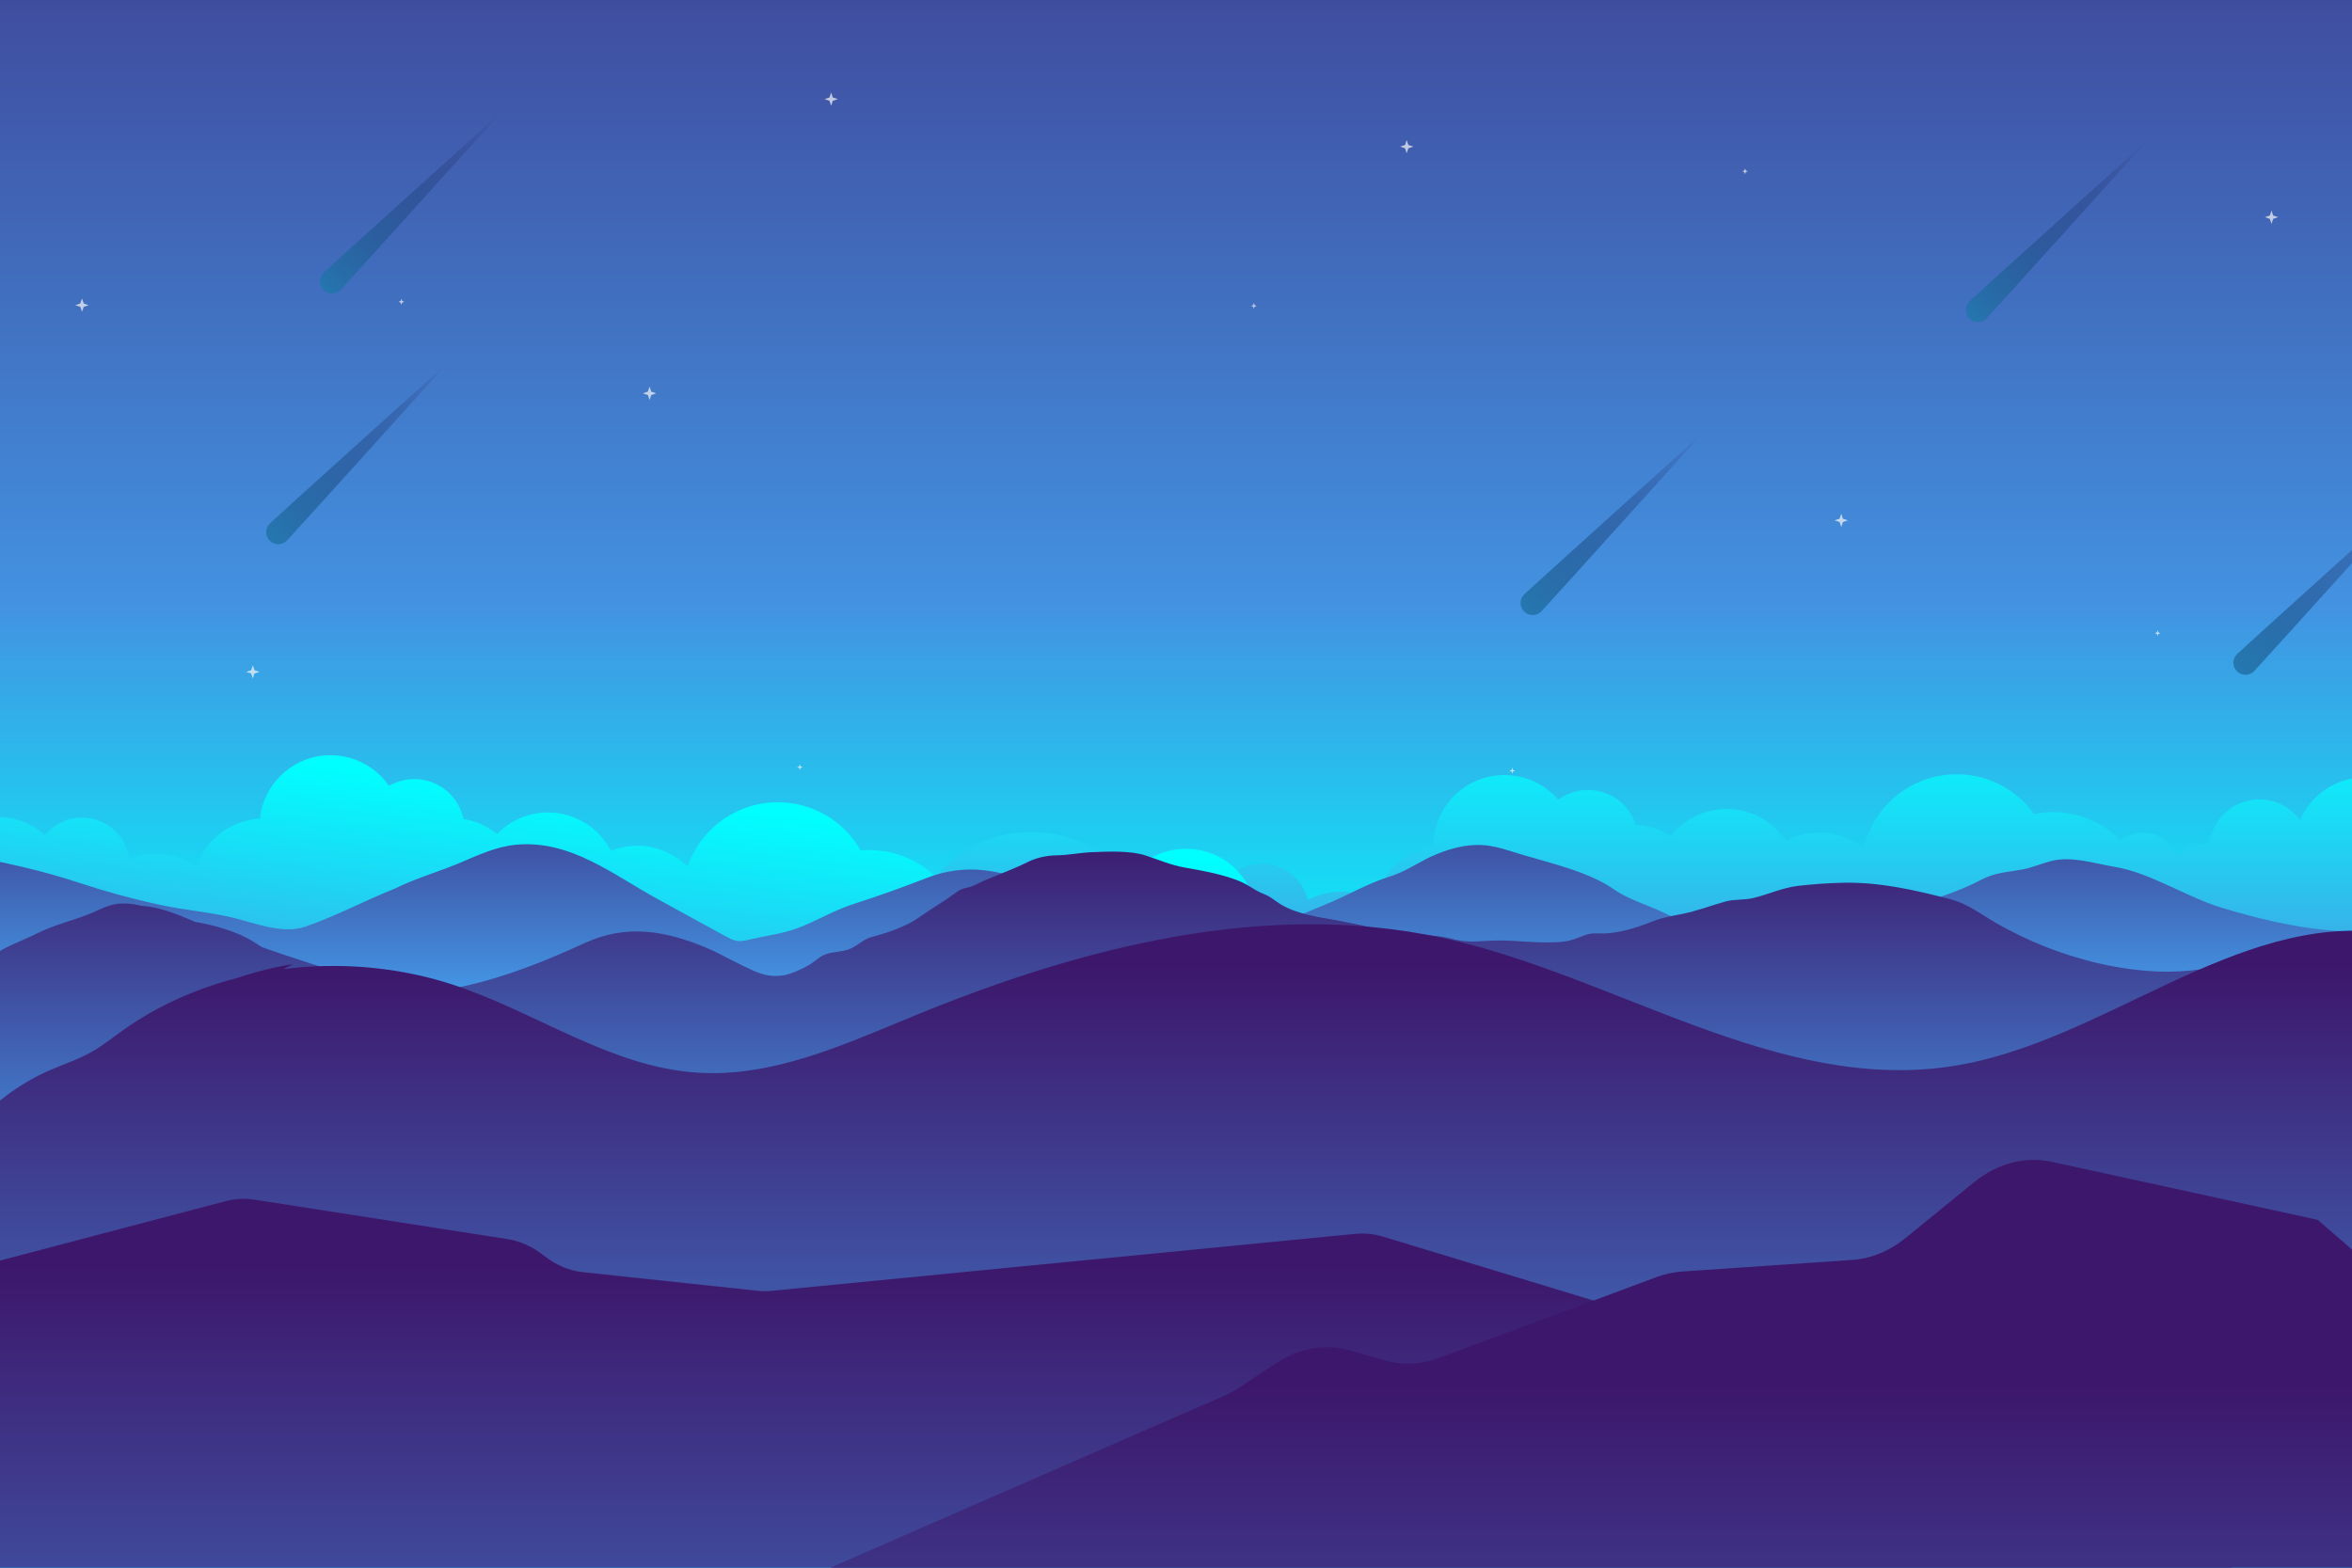 <svg version="1.2" xmlns="http://www.w3.org/2000/svg" viewBox="0 0 1500 1000" width="1500" height="1000">
	<rect x="0" y="0" width="1500" height="1000" fill="#333333" stroke="none"/>
	<title>2844297-ai</title>
	<defs>
		<clipPath clipPathUnits="userSpaceOnUse" id="cp1">
			<path d="m1500 1000h-1500v-1000h1500z"/>
		</clipPath>
		<linearGradient id="g1" x1="1083.3" y1="-303.7" x2="1083.3" y2="658.3" gradientUnits="userSpaceOnUse">
			<stop offset="0" stop-color="#3d176b"/>
			<stop offset=".716" stop-color="#4392e1"/>
			<stop offset="1" stop-color="#00ffff"/>
		</linearGradient>
		<linearGradient id="g2" x1="345" y1="289.2" x2="224.6" y2="407" gradientUnits="userSpaceOnUse">
			<stop offset="0" stop-color="#1b1450" stop-opacity="0"/>
			<stop offset="1" stop-color="#247ab2" stop-opacity="1"/>
		</linearGradient>
		<linearGradient id="g3" x1="1051.2" y1="705.2" x2="1051.2" y2="459.1" gradientUnits="userSpaceOnUse">
			<stop offset="0" stop-color="#6474d8"/>
			<stop offset="1" stop-color="#00ffff"/>
		</linearGradient>
		<linearGradient id="g4" x1="280.1" y1="743.2" x2="306.2" y2="498.5" gradientUnits="userSpaceOnUse">
			<stop offset="0" stop-color="#6474d8"/>
			<stop offset="1" stop-color="#00ffff"/>
		</linearGradient>
		<linearGradient id="g5" x1="920.8" y1="459.3" x2="920.8" y2="692.6" gradientUnits="userSpaceOnUse">
			<stop offset="0" stop-color="#3d176b"/>
			<stop offset=".716" stop-color="#4392e1"/>
			<stop offset="1" stop-color="#00ffff"/>
		</linearGradient>
		<linearGradient id="g6" x1="871" y1="531" x2="871" y2="846.6" gradientUnits="userSpaceOnUse">
			<stop offset="0" stop-color="#3d176b"/>
			<stop offset=".716" stop-color="#4392e1"/>
			<stop offset="1" stop-color="#00ffff"/>
		</linearGradient>
		<linearGradient id="g7" x1="915.7" y1="616" x2="915.7" y2="1193.8" gradientUnits="userSpaceOnUse">
			<stop offset="0" stop-color="#3d176b"/>
			<stop offset=".716" stop-color="#4392e1"/>
			<stop offset="1" stop-color="#00ffff"/>
		</linearGradient>
		<linearGradient id="g8" x1="1429" y1="147.4" x2="1308.5" y2="265.3" gradientUnits="userSpaceOnUse">
			<stop offset="0" stop-color="#1b1450" stop-opacity="0"/>
			<stop offset="1" stop-color="#247ab2" stop-opacity="1"/>
		</linearGradient>
		<linearGradient id="g9" x1="1145" y1="334.4" x2="1024.5" y2="452.3" gradientUnits="userSpaceOnUse">
			<stop offset="0" stop-color="#1b1450" stop-opacity="0"/>
			<stop offset="1" stop-color="#247ab2" stop-opacity="1"/>
		</linearGradient>
		<linearGradient id="g10" x1="1599.6" y1="372.5" x2="1479.2" y2="490.3" gradientUnits="userSpaceOnUse">
			<stop offset="0" stop-color="#1b1450" stop-opacity="0"/>
			<stop offset="1" stop-color="#247ab2" stop-opacity="1"/>
		</linearGradient>
		<linearGradient id="g11" x1="379.3" y1="129.2" x2="258.9" y2="247.1" gradientUnits="userSpaceOnUse">
			<stop offset="0" stop-color="#1b1450" stop-opacity="0"/>
			<stop offset="1" stop-color="#247ab2" stop-opacity="1"/>
		</linearGradient>
		<linearGradient id="g12" x1="732.9" y1="808.3" x2="732.9" y2="1586.2" gradientUnits="userSpaceOnUse">
			<stop offset="0" stop-color="#3d176b"/>
			<stop offset=".608" stop-color="#4392e1"/>
			<stop offset="1" stop-color="#00ffff"/>
		</linearGradient>
		<linearGradient id="g13" x1="1067.5" y1="883.6" x2="1067.5" y2="1762.7" gradientUnits="userSpaceOnUse">
			<stop offset="0" stop-color="#3d176b"/>
			<stop offset=".608" stop-color="#4392e1"/>
			<stop offset="1" stop-color="#00ffff"/>
		</linearGradient>
	</defs>
	<style>
		tspan { white-space:pre } 
		.s0 { fill: url(#g1) } 
		.s1 { mix-blend-mode: screen;fill: url(#g2) } 
		.s2 { fill: url(#g3) } 
		.s3 { fill: url(#g4) } 
		.s4 { fill: url(#g5) } 
		.s5 { fill: url(#g6) } 
		.s6 { fill: url(#g7) } 
		.s7 { mix-blend-mode: screen;fill: #f9f8f7 } 
		.s8 { mix-blend-mode: screen;fill: url(#g8) } 
		.s9 { mix-blend-mode: screen;fill: url(#g9) } 
		.s10 { mix-blend-mode: screen;fill: url(#g10) } 
		.s11 { mix-blend-mode: screen;fill: url(#g11) } 
		.s12 { fill: url(#g12) } 
		.s13 { fill: url(#g13) } 
	</style>
	<g id="BACKGROUND">
		<g id="&lt;Clip Group&gt;" clip-path="url(#cp1)">
			<path id="&lt;Path&gt;" class="s0" d="m1500 1000h-1500v-1000h1500z"/>
			<path id="&lt;Path&gt;" class="s1" d="m172 334c3-3 113.8-102.9 113.8-102.9 0 0-99.9 110.8-102.9 113.8-3 3-7.9 3-10.9 0-3-3-3-7.9 0-10.9z"/>
			<path id="&lt;Path&gt;" class="s2" d="m1553.9 594c2.3-5.4 3.6-11.4 3.6-17.7 0-8.1-2.1-15.7-5.9-22.3 1.2-4.1 1.9-8.4 1.9-12.9 0-25-20.2-45.2-45.2-45.2-18.6 0-34.5 11.2-41.5 27.2-5.9-8-15.3-13.2-25.9-13.2-16.4 0-29.9 12.3-31.9 28.2q-0.1 0-0.2 0c-7.8 0-14.9 2.8-20.5 7.3-3.6-8.4-12-14.3-21.8-14.3-5.3 0-10.2 1.8-14.2 4.8-11-11.1-26.2-17.9-43.1-17.9q-6.1 0-11.9 1.2c-11.1-15.3-29-25.3-49.4-25.3-28.9 0-53.2 20.2-59.3 47.4-7.8-6.4-17.8-10.2-28.6-10.2-7.6 0-14.8 1.8-21.1 5.2-8.1-12.3-22-20.3-37.7-20.3-14.5 0-27.4 6.8-35.7 17.4-6.4-4.3-14-6.9-22.2-7.3-4.2-12.9-16.3-22.2-30.6-22.2-7.1 0-13.6 2.3-18.9 6.2-8.3-9.6-20.6-15.7-34.4-15.7-24.9 0-45.2 20.2-45.2 45.2q0 0 0 0c-18.3 2.9-33 16.8-37.1 34.7-6.4-3.5-13.8-5.5-21.7-5.5-7.7 0-15 1.9-21.3 5.3-3.3-13.4-15.3-23.3-29.6-23.3-10.7 0-20 5.5-25.5 13.8-7.4-5.4-16.6-8.6-26.5-8.6-10.8 0-20.8 3.9-28.6 10.2-14.2-21.4-38.5-35.5-66.2-35.5-43.8 0-79.4 35.6-79.4 79.4 0 43.9 35.6 79.4 79.4 79.4 32.9 0 61.2-20 73.2-48.5 6.4 3.5 13.8 5.5 21.6 5.5 8.3 0 15.9-2.2 22.6-6 6.6 16.8 22.9 28.8 42.1 28.8 11.3 0 21.5-4.1 29.5-10.9q4.2 0.8 8.7 0.8c8.9 0 17.1-2.5 24.1-6.9 8.3 10.6 21.2 17.5 35.7 17.5 18.6 0 34.6-11.2 41.5-27.2 5.7 2.6 12.1 4.1 18.8 4.1 15.5 0 29.1-7.8 37.3-19.6 4.4 20.4 22.5 35.6 44.1 35.6 17.3 0 32.3-9.6 39.9-23.8 8.3 9.1 20.2 14.8 33.5 14.8 19.7 0 36.4-12.5 42.6-30 5 19.5 22.7 34 43.9 34 13.7 0 25.9-6.1 34.2-15.7 8.3 10.2 21 16.7 35.1 16.7 14.7 0 27.7-7 36-17.8 5.4 2.4 11.5 3.7 17.8 3.7 8.7 0 16.8-2.5 23.7-6.8 6.3 27 30.4 47 59.2 47 14.7 0 28.1-5.1 38.6-13.7 10.8 9.8 25.1 15.8 40.8 15.8 33.6 0 60.9-27.3 60.9-60.9 0-11.7-3.4-22.7-9.2-32z"/>
			<path id="&lt;Path&gt;" class="s3" d="m796.2 644.1c2.8-5.2 4.8-11 5.4-17.2 0.9-8.1-0.4-15.9-3.5-22.8 1.7-4 2.8-8.2 3.3-12.6 2.6-24.9-15.4-47.2-40.2-49.8-18.5-2-35.5 7.5-44.1 22.6-5-8.5-13.8-14.6-24.4-15.8-16.3-1.7-31 9.1-34.7 24.7q-0.1-0.1-0.2-0.1c-7.8-0.8-15.2 1.2-21.2 5.2-2.7-8.8-10.4-15.6-20.1-16.7-5.3-0.5-10.4 0.7-14.6 3.3-9.8-12.1-24.2-20.5-41-22.3q-6.1-0.7-12-0.1c-9.3-16.4-26.2-28.3-46.4-30.4-28.8-3.1-55 14.5-64 40.8-7.1-7.1-16.6-12-27.4-13.2-7.5-0.8-14.9 0.4-21.5 3-6.7-13-19.7-22.5-35.4-24.2-14.3-1.5-27.9 3.9-37.2 13.5-6-4.9-13.3-8.3-21.4-9.6-2.8-13.2-13.8-23.7-28-25.3-7.1-0.7-13.8 0.9-19.5 4.2-7.3-10.5-18.8-17.8-32.5-19.3-24.8-2.7-47.1 15.3-49.8 40.2q0 0 0 0c-18.5 0.9-34.6 13.2-40.5 30.6-6-4.2-13.2-7-21-7.9-7.7-0.8-15.1 0.4-21.8 3.1-1.8-13.6-12.7-24.8-27-26.3-10.6-1.1-20.5 3.3-26.8 11-6.8-6.2-15.5-10.3-25.4-11.3-10.8-1.2-21.1 1.6-29.5 7.1-11.9-22.8-34.6-39.4-62.1-42.4-43.6-4.6-82.7 27-87.3 70.6-4.7 43.6 26.9 82.7 70.5 87.4 32.7 3.5 62.9-13.5 77.9-40.6 6 4.2 13.2 7 20.9 7.8 8.2 0.9 16.1-0.5 23.1-3.6 4.7 17.5 19.8 31.1 38.8 33.1 11.2 1.2 21.9-1.8 30.5-7.7q4.1 1.3 8.6 1.8c8.8 0.9 17.3-0.7 24.7-4.4 7.1 11.5 19.2 19.7 33.6 21.2 18.5 2 35.6-7.5 44.2-22.6 5.4 3.2 11.6 5.3 18.3 6 15.3 1.7 29.7-4.6 39-15.5 2.3 20.8 18.6 37.9 40.2 40.2 17.2 1.8 33.1-6.2 42.2-19.6 7.3 10 18.5 16.9 31.7 18.3 19.6 2.1 37.5-8.6 45.6-25.3 2.9 20 19 36.3 40 38.5 13.6 1.5 26.4-3.3 35.7-12 7.2 11 19 18.9 33.1 20.4 14.6 1.5 28.3-4 37.6-13.9 5.2 2.9 11.1 4.9 17.4 5.6 8.6 0.9 17-0.7 24.3-4.3 3.3 27.5 25.2 50 53.9 53 14.5 1.6 28.4-2.1 39.8-9.6 9.7 10.9 23.3 18.4 38.9 20.1 33.4 3.5 63.4-20.7 66.9-54.1 1.3-11.7-0.9-22.9-5.6-32.8z"/>
			<path id="&lt;Path&gt;" class="s4" d="m-284.1 691.7c2.8-22.5 29.2-53 42.6-70.5 17.4-22.9 37.3-44 59.8-62 38.2-30.5 93.6-26.6 139.5-17.8 30.7 6 60.9 11.3 90.7 21.1 17.9 5.9 36.1 11 54.6 14.9 17.5 3.7 34.9 4.7 52.3 9.8 12.6 3.6 27.2 8.1 39.3 3.9 19.1-6.5 38.3-16.8 57.4-24.4 13.1-6.5 27.7-10.6 41.2-16.3 11.8-5 23.3-10.5 36.3-11.6 34.7-3 61.8 19.5 90.2 34.9 14.7 8 29.3 16.2 44.2 24.2 5.8 3.1 7.9 2.9 15.6 1.1 9.1-2.1 19-3.4 27.8-6.5 12.5-4.4 24.1-11.8 36.8-15.8 15.9-5.1 31.3-10.6 46.9-16.7 50.3-19.4 90.3 18.8 133.3 38.8 19.8 9.1 34 8.2 55 2.8 22.8-5.9 44.3-15.9 66.1-24.7 13.5-5.5 26.3-13.2 40.3-17.6 9.4-2.9 15.6-7.2 24.2-11.6 8-4 17.9-7.5 26.9-8.4 13.5-1.4 21.7 2.3 34.6 6.1 19.3 5.7 42.3 11 58.1 22.1 8.5 6 20.8 9.7 30.4 14.2 32.4 15.6 64.1 29.3 101 20 23.6-6 45.1-19.4 68.3-26.9 12.7-4.1 23.1-7.8 34.4-13.7 8.8-4.6 16.4-4.7 25.7-6.4 6.2-1.1 12.6-3.9 18.5-5.4 13.2-3.5 27.7 1.5 41 3.7 22.6 3.8 45.4 19.1 67.6 25.9 43.4 13.2 90 22.1 134.5 8.8 28.1-8.3 48.6-32.4 75.6-40.5 24.2-7.2 37 11.8 51.4 29.4 51.6 63.3 60.8 156 64.7 235.4 2.7 55.4-12.9 96.7-38.7 145.6-49.3 93.3-113.6 190.8-187.9 266.1-86.2 87.3-202.6 165.2-325.1 184.5-124.8 19.6-242-0.9-363.4-23.2-68.3-12.6-139.8-20.1-209-28.6-85.9-10.7-172.4-27.3-258.7-33.9-75.4-5.7-145.5 11.8-220.2 14.7-119.4 4.7-216.8-26.7-304.2-109.6-91.4-86.8-98.7-201.4-95-320.5 1.4-44.6 15.4-99.2 3.5-143-8-29.6-30.3-54.7-28.1-72.4z"/>
			<path id="&lt;Path&gt;" class="s5" d="m-35.6 619.6c6.4-3.2 15.5-2.8 22.5-5.6 4.2-1.6 7.4-3.8 11.1-6.2 7.8-5 17.2-8.1 25.6-12.4 11.5-5.8 23.6-8.2 35.3-13.2 7.2-3.1 11.8-5.9 19.9-5.9 15.7 0 27.7 9 42.9 11.3 14.1 2.1 30.7 6.7 42.3 14.6 4.5 3 9.2 5.8 13.8 9 13 8.8 30.2 8.3 45.1 11.5 17.6 3.8 34.3 11.6 52.8 9.7 32.4-3.4 68.1-17.4 97.1-30.8 26.5-12.2 51.1-8.1 77.6 2.9 7.4 3.1 13.6 6.8 20.7 10.2 9.9 4.7 17 9.3 28.8 7.4 5-0.9 12.2-4.2 16.5-6.8 3.4-2.1 6.2-5.1 9.9-6.5 5.4-2 11.3-1.4 16.6-3.9 4.2-2 8-5.7 12.3-7 3.3-1 6.9-1.9 10.3-3 4.9-1.6 9.3-3.5 13.9-5.7 3.1-1.5 5.6-3.2 8.4-5.2 7-4.9 14.3-9 21.1-14.1 3.1-2.3 4.4-3 7.6-3.6 4.3-0.9 7.3-2.9 11.2-4.6 9.4-4 18.9-7.4 27.9-11.9 5.7-2.8 12.1-4.1 18.3-4.2 7.5-0.1 14.9-1.7 22.3-2 10.3-0.4 24.3-1.1 34.1 2 8.7 2.8 16.4 6.3 25.8 7.9 11.5 2 29.4 5.2 39.5 11.1 3.5 2.1 6.5 4.2 10.7 5.8 4.4 1.7 6.7 4.2 10.2 6.3 10.6 6.4 23.3 8.1 35.3 10.2 12.5 2.3 24.6 5.3 37.1 7.4 12.2 2.1 25.8 1.5 37.7 4.7 10.5 2.9 19.1 0.9 30 0.9 8.5 0 16.9 1 25.3 1.2 6.9 0.1 15.7 0.3 22.1-2 6.1-2.1 8.3-4 14.9-3.7 12 0.6 24.3-3.4 35.4-7.8 5.9-2.3 11.8-3.3 18-4.5 9.8-1.9 18.9-5.5 28.3-8.1 5.5-1.5 12.2-0.8 17.7-2.2 9.5-2.3 18.4-6.5 28.2-7.7 9.5-1.1 19.2-1.8 28.7-2 23.4-0.6 46.3 4.7 68.7 10.5 10.6 2.7 19.2 9.4 28.5 14.8 10.5 6.1 21.6 11.4 33 15.9 22.5 8.7 46.4 14.3 70.5 15.4 37.8 1.6 74.2-12.6 110.4-21.2 29-6.9 57.9-16 88.1-16 62 0 109 51.3 136.1 99 31.4 55.5 40.9 120.2 38.5 182.2-1.6 41.6-8.7 83.1-21.1 123.1-16.7 53.5-37.4 109-61.9 159.6-21.2 43.9-32.6 72.7-75.8 95.9-39.5 21.1-122.2 28.9-163.4 35.1-77.4 11.7-153.8 15.4-232 10-98.8-6.8-196.3-22.3-295.2-28.7-94.4-6.2-188.4-13.6-282.5-22.5-111.3-10.6-222.4-25.3-334-32.7-105.2-7-197.3-26.4-295.8-58.1-74-23.8-153.3-38.5-205.2-95.3-30.7-33.6-60.2-90.4-63.6-135-1.9-24.9 13.8-48 22.3-70.7 9.8-26 22.9-52.3 40.1-74.8 13.4-17.5 28.1-34.2 44-50.1 30.6-30.7 61.4-53.9 100.5-75 39.1-21.1 79.8-41.3 121.7-57.3 11.9-4.6 24.2-8.8 37.1-9.5 20.2-1.1 39.6 11.1 58 17.7 25.4 9.1 50.9 18 76.9 25.7q3.6 1 7.2 2.2"/>
			<path id="&lt;Path&gt;" class="s6" d="m-64.7 746.5c22.7-0.3 32.4-7.9 45.6-24.9 13.2-17.1 31.2-30.3 51-39 9.1-3.9 18.6-7 27.2-12 6.3-3.6 12-8.2 17.9-12.4 59.5-43.2 142.3-52.8 211.5-30.2 52.8 17.2 100.5 52.5 155.9 56.2 48 3.3 93.8-17.8 138.3-36.1 106.6-43.9 224.2-74.2 336.9-49.9 110.4 23.9 213.7 99.1 325.3 81.9 96.6-14.8 180.2-97.9 277.1-85.1 55 7.3 101.4 45.2 136.2 88.4 46.5 57.7 77.7 127.6 89.7 200.8 7.9 47.7 7.2 98.6-14.2 141.9-35.9 73-120 107.5-198.9 126.9-328 80.7-671.5 5.9-1009.2-0.1-107.6-1.9-216 3.2-322-15.2-106-18.3-211.9-63.2-279.3-147-34-42.2-55.7-106.6-21.1-148.3 8.5-10.2 19.9-18.2 25.9-30 8.1-16-8.6-27.7-3.8-39.5 5.5-13.4 32.5-25 43.4-34.3 15.9-13.6 31.7-27.3 49-39.1 50.7-34.7 107-74.8 169.2-84.5"/>
			<g id="&lt;Group&gt;" style="opacity: .7">
				<path id="&lt;Path&gt;" class="s7" d="m897.1 89.3l1.1 3.2 3.2 1-3.2 1.1-1.1 3.2-1-3.2-3.2-1.1 3.2-1z"/>
				<path id="&lt;Path&gt;" class="s7" d="m799.7 193.2l0.4 1.5 1.4 0.4-1.4 0.5-0.4 1.4-0.5-1.4-1.4-0.5 1.4-0.4z"/>
				<path id="&lt;Path&gt;" class="s7" d="m530.1 59l1 3.2 3.3 1-3.3 1.1-1 3.2-1.1-3.2-3.2-1.1 3.2-1z"/>
				<path id="&lt;Path&gt;" class="s7" d="m161.2 424.3l1.1 3.2 3.2 1.1-3.2 1-1.1 3.2-1-3.2-3.2-1 3.2-1.1z"/>
				<path id="&lt;Path&gt;" class="s7" d="m414.3 246.6l1 3.2 3.2 1.1-3.2 1.1-1 3.2-1.1-3.2-3.2-1.1 3.2-1.1z"/>
				<path id="&lt;Path&gt;" class="s7" d="m1174.3 327.7l1 3.2 3.2 1-3.2 1.1-1 3.2-1.1-3.2-3.2-1.1 3.2-1z"/>
				<path id="&lt;Path&gt;" class="s7" d="m1448.7 134.3l1 3.2 3.2 1-3.2 1.1-1 3.2-1.1-3.2-3.2-1.1 3.2-1z"/>
				<path id="&lt;Path&gt;" class="s7" d="m52.3 190.4l1.1 3.2 3.2 1.1-3.2 1-1.1 3.2-1.1-3.2-3.2-1 3.2-1.1z"/>
				<path id="&lt;Path&gt;" class="s7" d="m1112.9 107.4l0.5 1.4 1.4 0.5-1.4 0.4-0.5 1.5-0.5-1.5-1.4-0.4 1.4-0.5z"/>
				<path id="&lt;Path&gt;" class="s7" d="m1376 402l0.5 1.4 1.4 0.5-1.4 0.5-0.5 1.4-0.4-1.4-1.4-0.5 1.4-0.5z"/>
				<path id="&lt;Path&gt;" class="s7" d="m964.5 489.7l0.4 1.5 1.4 0.4-1.4 0.5-0.4 1.4-0.5-1.4-1.4-0.5 1.4-0.4z"/>
				<path id="&lt;Path&gt;" class="s7" d="m510.1 487.5l0.5 1.4 1.4 0.5-1.4 0.4-0.5 1.4-0.4-1.4-1.4-0.4 1.4-0.5z"/>
				<path id="&lt;Path&gt;" class="s7" d="m256 190.6l0.5 1.4 1.4 0.5-1.4 0.5-0.5 1.4-0.5-1.4-1.4-0.5 1.4-0.5z"/>
			</g>
			<path id="&lt;Path&gt;" class="s8" d="m1256 192.2c3-3 113.7-102.8 113.7-102.8 0 0-99.8 110.7-102.8 113.7-3 3-7.9 3-10.9 0-3-3-3-7.9 0-10.9z"/>
			<path id="&lt;Path&gt;" class="s9" d="m972 379.2c3-3 113.7-102.8 113.7-102.8 0 0-99.8 110.7-102.8 113.7-3 3-7.9 3-10.9 0-3-3-3-7.9 0-10.9z"/>
			<path id="&lt;Path&gt;" class="s10" d="m1426.6 417.3c3-3 113.8-102.9 113.8-102.9 0 0-99.9 110.8-102.9 113.8-3 3-7.9 3-10.9 0-3-3-3-7.9 0-10.9z"/>
			<path id="&lt;Path&gt;" class="s11" d="m206.3 174c3-3 113.8-102.9 113.8-102.9 0 0-99.9 110.8-102.9 113.8-3 3-7.9 3-10.9 0-3-3-3-7.9 0-10.9z"/>
			<path id="&lt;Path&gt;" class="s12" d="m1440.5 1013.1h-1457.6v-204.5l161.4-42.5c5.9-1.5 11.8-1.8 17.7-0.9l161.7 25.2c8.1 1.3 15.9 4.8 23 10.4 7.8 6.2 16.3 9.8 25.1 10.7l111.6 11.9q4.3 0.4 8.6 0l372.8-36.4c5.6-0.5 11.3 0.1 16.8 1.7l134.7 40.9 142.9 43.3c6.3 1.9 12.7 2.3 19.1 1.4l51.6-7.9c12.3-1.9 24.8 1.7 35.7 10.2l136.1 106.2 7.5 5.9z"/>
			<path id="&lt;Path&gt;" class="s13" d="m1565.3 832v181.1h-1065.7l55.9-24.4 13.4-5.9 212.1-92.6q5.1-2.3 9.9-5.5l22.8-15c14.9-10 31.7-12.8 47.9-8.1l20.9 6c11.5 3.4 23.4 2.9 34.8-1.3l99-36.7 40.5-15.1c5.2-1.9 10.5-3 15.8-3.4l108.4-7.4c12.3-0.8 24.2-5.7 34.8-14.4l42.7-34.8c15.2-12.4 32.8-17.1 50-13.4l169.6 37 52.8 45.7z"/>
		</g>
	</g>
</svg>